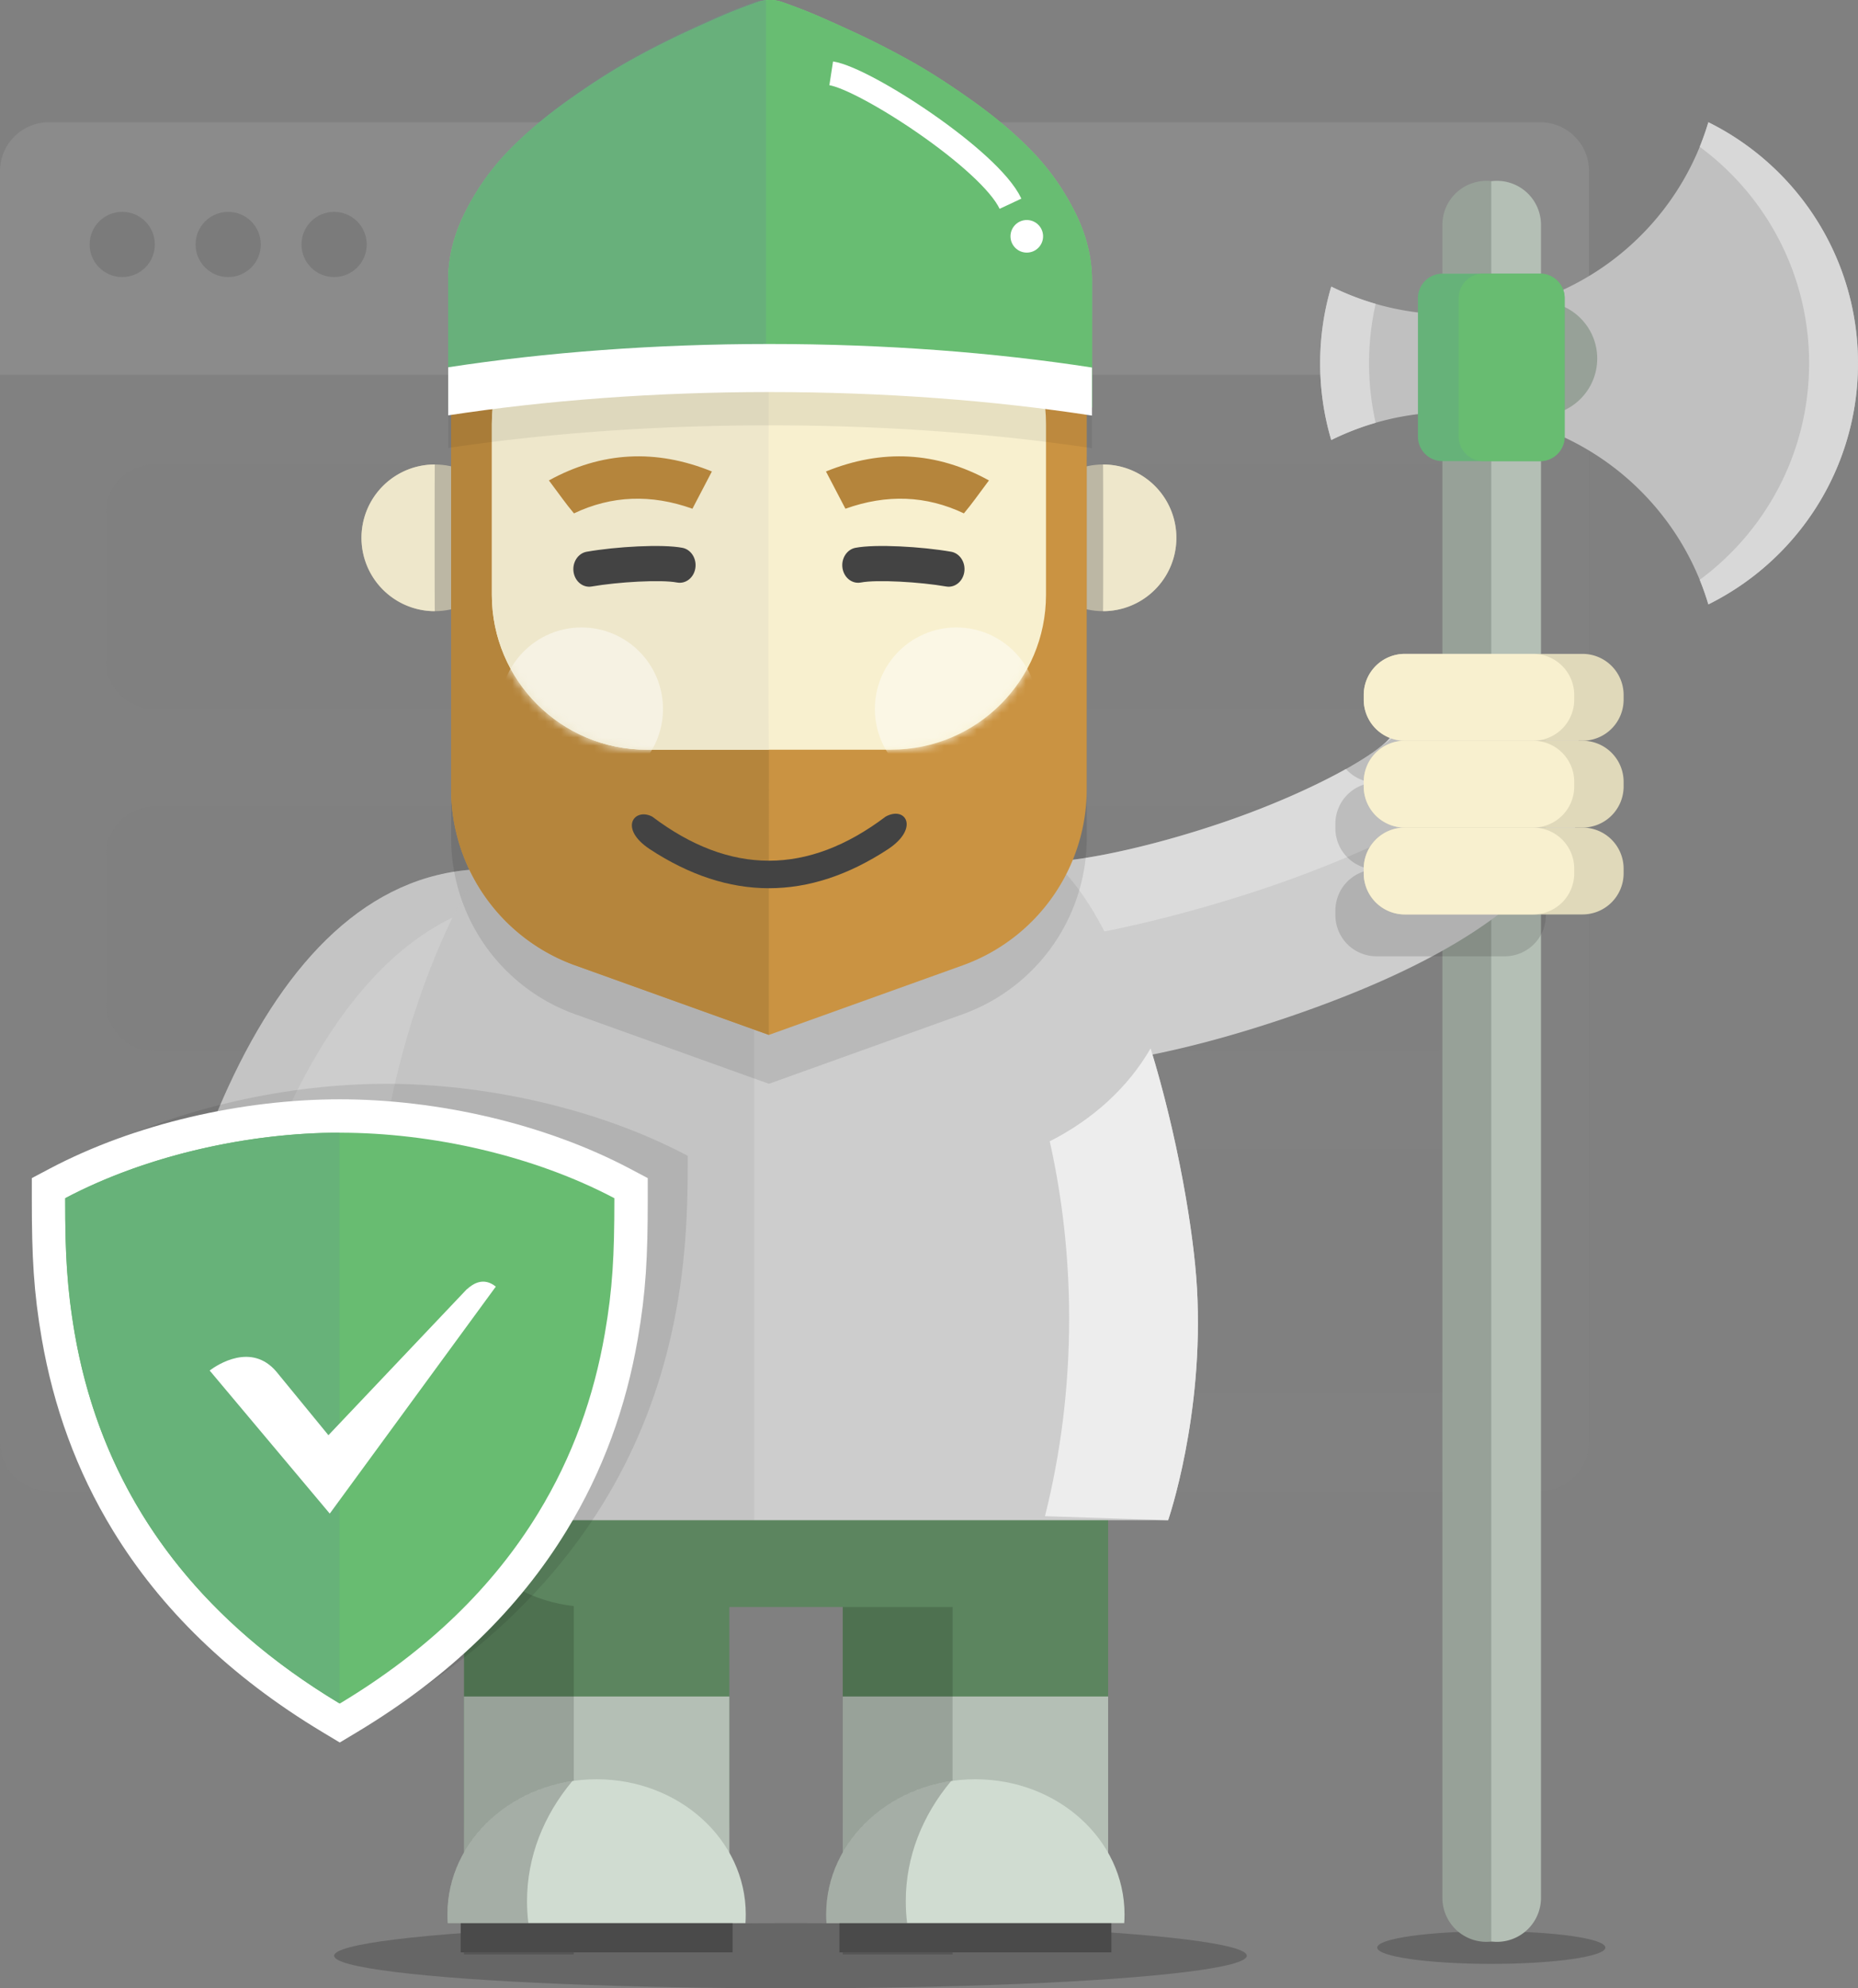 <svg viewBox="0 0 228 244" xmlns="http://www.w3.org/2000/svg" xmlns:xlink="http://www.w3.org/1999/xlink"><rect x="0" y="0" width="228" height="244" fill="#808080" stroke="none"/><defs><path d="M19 0h30c10.493 0 19 8.507 19 19v21c0 10.493-8.507 19-19 19H19C8.507 59 0 50.493 0 40V19C0 8.507 8.507 0 19 0z" id="a"/></defs><g transform="translate(0 -1)" fill="none" fill-rule="evenodd"><g opacity=".4" transform="translate(0 16)"><path d="M0 31h195v131a6 6 0 0 1-6 6H6a6 6 0 0 1-6-6V31zm19 11a6 6 0 0 0-6 6v18a6 6 0 0 0 6 6h157a6 6 0 0 0 6-6V48a6 6 0 0 0-6-6H19zm0 42a6 6 0 0 0-6 6v18a6 6 0 0 0 6 6h157a6 6 0 0 0 6-6V90a6 6 0 0 0-6-6H19zm0 42a6 6 0 0 0-6 6v18a6 6 0 0 0 6 6h157a6 6 0 0 0 6-6v-18a6 6 0 0 0-6-6H19z" fill="#888" opacity=".3"/><path d="M6 0h183a6 6 0 0 1 6 6v25H0V6a6 6 0 0 1 6-6z" fill="#D8D8D8" opacity=".3"/><circle fill="#4D4D4D" opacity=".5" cx="15" cy="15" r="4"/><circle fill="#4D4D4D" opacity=".5" cx="28" cy="15" r="4"/><circle fill="#4D4D4D" opacity=".5" cx="41" cy="15" r="4"/></g><g transform="translate(162 16)"><ellipse fill="#000" opacity=".2" cx="21" cy="224" rx="14" ry="2"/><path d="M21.098 7.238V223.25A5.4 5.4 0 0 1 15 217.895V12.593a5.4 5.4 0 0 1 6.098-5.355z" fill="#97A198" fill-rule="nonzero"/><path d="M47.637 59.169C43.585 45.53 30.954 35.584 16 35.584A32.865 32.865 0 0 0 1.363 39 33.006 33.006 0 0 1 0 29.584c0-3.271.476-6.432 1.363-9.415A32.865 32.865 0 0 0 16 23.584c14.954 0 27.585-9.946 31.637-23.584C58.52 5.394 66 16.616 66 29.584c0 12.969-7.48 24.19-18.363 29.585z" fill="silver"/><circle fill="#97A198" cx="27" cy="29" r="7"/><path d="M6.81 36.881A32.775 32.775 0 0 0 1.362 39 33.006 33.006 0 0 1 0 29.584c0-3.271.476-6.432 1.363-9.415a32.775 32.775 0 0 0 5.446 2.119A33.11 33.11 0 0 0 6 29.584c0 2.508.28 4.95.81 7.297zm39.768 19.271C54.719 50.142 60 40.48 60 29.584 60 18.69 54.72 9.026 46.578 3.017c.4-.983.754-1.99 1.06-3.017C58.518 5.394 66 16.616 66 29.584c0 12.969-7.48 24.19-18.363 29.585a32.748 32.748 0 0 0-1.059-3.017z" fill="#D8D8D8"/><path d="M21 7.238a5.4 5.4 0 0 1 6.098 5.355v205.302A5.4 5.4 0 0 1 21 223.25V7.238z" fill="#B4BFB5" fill-rule="nonzero"/><path d="M15 18.584h12a3 3 0 0 1 3 3v17a3 3 0 0 1-3 3H15a3 3 0 0 1-3-3v-17a3 3 0 0 1 3-3z" fill="#66B279"/><path d="M20 18.584h7a3 3 0 0 1 3 3v17a3 3 0 0 1-3 3h-7a3 3 0 0 1-3-3v-17a3 3 0 0 1 3-3z" fill="#68BC71"/></g><g transform="translate(16)"><ellipse fill="#000" opacity=".2" cx="81" cy="241" rx="56" ry="4"/><g transform="translate(96.938 83.328)" fill-rule="nonzero"><path d="M16.235 23.545a12.87 12.87 0 0 1 .003 0h-.003zm.484-.174c1.375-.086 3.204-.331 5.327-.727 4.67-.872 10.239-2.368 15.61-4.227C48.613 14.626 56.92 9.76 57.849 7.872 60.916 1.626 68.466-.95 74.712 2.118c6.246 3.068 8.822 10.619 5.754 16.865-4.892 9.96-17.5 17.342-34.568 23.248-14.534 5.03-28.77 7.685-36.257 5.636C2.93 46.03-1.022 39.099.815 32.387c1.778-6.497 8.33-10.408 14.835-8.984.253.005.617-.003 1.069-.032z" fill="#CDCDCD"/><path d="M79.041 5.608c-4.829.991-9.148 3.96-11.497 8.44-1.238 2.361-12.317 8.44-26.926 13.176-7.163 2.323-14.589 4.193-20.817 5.282-2.83.495-5.27.8-7.103.909a18.95 18.95 0 0 1-1.426.04A17.753 17.753 0 0 0 .411 34.65c.064-.752.198-1.509.404-2.263 1.778-6.497 8.33-10.408 14.835-8.984.253.005.617-.003 1.069-.032 1.375-.086 3.204-.331 5.327-.727 4.67-.872 10.239-2.368 15.61-4.227C48.613 14.626 56.92 9.76 57.849 7.872 60.916 1.626 68.466-.95 74.712 2.118a12.55 12.55 0 0 1 4.33 3.49z" fill="#FFF" opacity=".278"/></g><path d="M149.128 95.328c4.588-2.394 8.791-6.033 10.183-8.948h9.345a5.043 5.043 0 0 1 5.043 5.043v.572a5.043 5.043 0 0 1-5.043 5.043 5.043 5.043 0 0 1 5.043 5.043v.572a5.043 5.043 0 0 1-5.043 5.043 5.043 5.043 0 0 1 5.043 5.043v.572a5.043 5.043 0 0 1-5.043 5.043h-15.744a5.043 5.043 0 0 1-5.043-5.043v-.572a5.043 5.043 0 0 1 5.043-5.043 5.043 5.043 0 0 1-5.043-5.043v-.572a5.043 5.043 0 0 1 5.043-5.043 5.03 5.03 0 0 1-3.784-1.71z" fill="#3D3D3D" opacity=".188"/><g transform="rotate(-180 91.619 56.608)"><path d="M5.043 0h21.804a5.043 5.043 0 0 1 5.043 5.043v.572a5.043 5.043 0 0 1-5.043 5.043H5.043A5.043 5.043 0 0 1 0 5.615v-.572A5.043 5.043 0 0 1 5.043 0z" fill="#E0D9BA"/><path d="M11.103 0h15.744a5.043 5.043 0 0 1 5.043 5.043v.572a5.043 5.043 0 0 1-5.043 5.043H11.103A5.043 5.043 0 0 1 6.06 5.615v-.572A5.043 5.043 0 0 1 11.103 0z" fill="#F8F0CF"/><g transform="translate(0 10.658)"><path d="M5.043 0h21.804a5.043 5.043 0 0 1 5.043 5.043v.572a5.043 5.043 0 0 1-5.043 5.043H5.043A5.043 5.043 0 0 1 0 5.615v-.572A5.043 5.043 0 0 1 5.043 0z" fill="#E0D9BA"/><path d="M11.103 0h15.744a5.043 5.043 0 0 1 5.043 5.043v.572a5.043 5.043 0 0 1-5.043 5.043H11.103A5.043 5.043 0 0 1 6.06 5.615v-.572A5.043 5.043 0 0 1 11.103 0z" fill="#F8F0CF"/></g><g transform="translate(0 21.316)"><path d="M5.043 0h21.804a5.043 5.043 0 0 1 5.043 5.043v.572a5.043 5.043 0 0 1-5.043 5.043H5.043A5.043 5.043 0 0 1 0 5.615v-.572A5.043 5.043 0 0 1 5.043 0z" fill="#E0D9BA"/><path d="M11.103 0h15.744a5.043 5.043 0 0 1 5.043 5.043v.572a5.043 5.043 0 0 1-5.043 5.043H11.103A5.043 5.043 0 0 1 6.06 5.615v-.572A5.043 5.043 0 0 1 11.103 0z" fill="#F8F0CF"/></g></g><path d="M42.463 107.679l1.232 22.766c-.914.05-2.302.802-4.12 2.687-2.334 2.42-4.702 6.123-6.82 10.712-4.057 8.793-6.662 19.817-6.593 26.565l-22.799.232c-.105-10.301 3.28-24.623 8.69-36.35 7.172-15.545 17.154-25.895 30.41-26.612z" fill="#CDCDCD" fill-rule="nonzero"/><path d="M27.154 161.328c-.665 3.401-1.018 6.543-.992 9.08l-22.799.233c-.029-2.844.208-5.995.68-9.313h23.111z" fill="#000" fill-rule="nonzero" opacity=".107"/><path d="M42.713 112.303c-9.928 3.306-17.707 12.565-23.594 25.324-4.836 10.482-8.053 23.037-8.606 32.941l-7.15.073c-.105-10.301 3.28-24.623 8.69-36.35 7.172-15.545 17.154-25.895 30.41-26.612l.25 4.624z" fill="#949494" fill-rule="nonzero" opacity=".151"/><g transform="translate(38.693 171.881)"><path d="M16.844 0h3.37C28.275 0 34.81 6.536 34.81 14.598V52.67c0 8.063-6.535 14.598-14.598 14.598h-3.369c-8.062 0-14.598-6.535-14.598-14.598V14.6C2.246 6.535 8.782 0 16.844 0z" fill="#5C855F"/><path fill="#B4BFB5" d="M34.811 62.745L2.246 62.745 2.246 37.308 34.811 37.308 34.811 62.745z"/><path fill="#000" opacity=".155" d="M2.246 7.349L15.721 7.349 15.721 68.963 2.246 68.963z"/><path fill="#4A4A4A" d="M1.841 65.014L35.204 65.014 35.204 68.707 1.841 68.707z"/><path d="M.251 65.114c-.025-.354-.037-.71-.037-1.07 0-9.157 8.195-16.58 18.304-16.58 10.11 0 18.304 7.423 18.304 16.58 0 .36-.012.716-.037 1.07H.25z" fill="#D0DCD1"/><path d="M15.543 47.681c-3.512 4.202-5.565 9.28-5.565 14.749 0 .906.057 1.801.167 2.684H.25c-.025-.354-.037-.71-.037-1.07 0-8.24 6.635-15.075 15.329-16.363z" fill="#393939" opacity=".278"/></g><g transform="translate(85.171 171.881)"><path d="M16.844 0h3.37C28.275 0 34.81 6.536 34.81 14.598V52.67c0 8.063-6.535 14.598-14.598 14.598h-3.369c-8.062 0-14.598-6.535-14.598-14.598V14.6C2.246 6.535 8.782 0 16.844 0z" fill="#5C855F"/><path fill="#B4BFB5" d="M34.811 62.745L2.246 62.745 2.246 37.308 34.811 37.308 34.811 62.745z"/><path fill="#000" opacity=".155" d="M2.246 7.349L15.721 7.349 15.721 68.963 2.246 68.963z"/><path fill="#4A4A4A" d="M1.841 65.014L35.204 65.014 35.204 68.707 1.841 68.707z"/><path d="M.251 65.114c-.025-.354-.037-.71-.037-1.07 0-9.157 8.195-16.58 18.304-16.58 10.11 0 18.304 7.423 18.304 16.58 0 .36-.012.716-.037 1.07H.25z" fill="#D0DCD1"/><path d="M15.543 47.681c-3.512 4.202-5.565 9.28-5.565 14.749 0 .906.057 1.801.167 2.684H.25c-.025-.354-.037-.71-.037-1.07 0-8.24 6.635-15.075 15.329-16.363z" fill="#393939" opacity=".278"/></g><path d="M56.558 159.97h44.037c10.56 0 19.121 8.56 19.121 19.12 0 10.562-8.56 19.123-19.121 19.123H56.558c-10.56 0-19.121-8.561-19.121-19.122 0-10.56 8.56-19.122 19.121-19.122z" fill="#5C855F"/><path d="M107.258 104.172l-63.086 1.8c-1.344 0-24.612 38.092-8.77 81.583h91.942s4.422-12.782 3.542-28.451c-.88-15.669-9.797-54.932-23.628-54.932z" fill="#CDCDCD"/><path d="M76.538 187.555H35.402c-15.842-43.491 7.426-81.584 8.77-81.584l32.366-.923v82.507z" fill="#4B4B4B" opacity=".071"/><path d="M40.75 150.21c-1.837 12.869-.078 21.281 5.59 37.345H35.402c-5.835-16.02-6.364-31.306-4.637-44.227l9.984 6.881z" fill="#4B4B4B" opacity=".216"/><path d="M125.194 129.648c3.31 10.795 5.3 22.47 5.692 29.456.88 15.669-3.542 28.45-3.542 28.45l-15.114-.492c1.93-7.674 2.966-15.81 2.966-24.236 0-7.53-.828-14.828-2.38-21.771 5.325-2.687 9.648-6.656 12.378-11.407z" fill="#EDEDED"/><g transform="translate(27.538 .528)"><g transform="translate(.462 16.472)"><g transform="translate(.357 41)"><circle fill="#BCB7A4" cx="9" cy="9" r="9"/><path d="M9 18A9 9 0 0 1 9 0c-.03 0-.03 18 0 18z" fill="#EEE7CB"/></g><g transform="matrix(-1 0 0 1 100.357 41)"><circle fill="#BCB7A4" cx="9" cy="9" r="9"/><path d="M9 18A9 9 0 0 1 9 0c-.03 0-.03 18 0 18z" fill="#EEE7CB"/></g><g transform="translate(11.357)"><path d="M30 11h18c16.569 0 30 13.431 30 30v45.82a23 23 0 0 1-15.23 21.647L39 117l-23.77-8.533A23 23 0 0 1 0 86.819V41c0-16.569 13.431-30 30-30z" fill-opacity=".1" fill="#000"/><path d="M30 0h18c16.569 0 30 18.431 30 35v45.82a23 23 0 0 1-15.23 21.647L39 111l-23.77-8.533A23 23 0 0 1 0 80.819V35C0 18.431 13.431 0 30 0z" fill="#CA9342"/><path d="M29.99 0h8.996c.019 2 .019 39 0 111l-23.762-8.533A23 23 0 0 1 0 80.819V35C0 18.431 13.427 0 29.99 0z" fill="#B5853C"/><path d="M24 17h30c10.493 0 19 8.507 19 19v21c0 10.493-8.507 19-19 19H24C13.507 76 5 67.493 5 57V36c0-10.493 8.507-19 19-19z" fill="#F8F0CF"/><path d="M24 17h15c0 1-.116 55.084 0 59H24C13.507 76 5 67.493 5 57V36c0-10.493 8.507-19 19-19z" fill="#EEE7CB"/><g transform="translate(5 17)"><mask id="b" fill="#fff"><use xlink:href="#a"/></mask><g mask="url(#b)"><g transform="translate(41 23)"><path d="M2.387 6.43L0 1.857c6.895-2.8 13.562-2.434 20 1.098C18.402 5.087 18.04 5.66 16.925 7c-4.617-2.195-9.463-2.385-14.538-.57z" fill="#B5853C"/><circle fill="#FBF7E5" cx="16" cy="31" r="10"/><path d="M4.279 15.483c-1.058.205-2.065-.581-2.25-1.756-.184-1.175.524-2.294 1.582-2.5 2.458-.476 8.13-.151 11.746.48 1.06.184 1.786 1.29 1.62 2.468-.167 1.178-1.162 1.984-2.223 1.799-3.228-.563-8.535-.867-10.475-.49z" fill="#434343" fill-rule="nonzero"/></g><g transform="matrix(-1 0 0 1 27 23)"><path d="M2.387 6.43L0 1.857c6.895-2.8 13.562-2.434 20 1.098C18.402 5.087 18.04 5.66 16.925 7c-4.617-2.195-9.463-2.385-14.538-.57z" fill="#B5853C"/><circle fill="#F6F2E3" cx="16" cy="31" r="10"/><path d="M4.279 15.483c-1.058.205-2.065-.581-2.25-1.756-.184-1.175.524-2.294 1.582-2.5 2.458-.476 8.13-.151 11.746.48 1.06.184 1.786 1.29 1.62 2.468-.167 1.178-1.162 1.984-2.223 1.799-3.228-.563-8.535-.867-10.475-.49z" fill="#434343" fill-rule="nonzero"/></g></g></g><path d="M39 89.623c4.774 0 9.548-1.804 14.322-5.412 2.465-1.351 4.163 1.428.309 3.988C48.754 91.4 43.877 93 39 93c-4.877 0-9.754-1.6-14.63-4.8-3.855-2.56-1.873-5.126.308-3.989 4.774 3.608 9.548 5.412 14.322 5.412z" fill="#434343"/></g></g><g transform="translate(11)"><path d="M.462 55.442v-15.57c0-2.802.688-5.58 2.067-8.332 1.38-2.752 3.088-5.196 5.124-7.33 2.037-2.133 4.465-4.21 7.282-6.23 2.82-2.02 5.421-3.696 7.808-5.033a104.134 104.134 0 0 1 7.467-3.785c2.592-1.189 4.435-1.996 5.525-2.42 1.09-.423 1.964-.749 2.622-.976a4.321 4.321 0 0 1 1.605-.294 4.32 4.32 0 0 1 1.606.294c.658.227 1.532.553 2.622.977 1.09.423 2.932 1.23 5.524 2.419a103.934 103.934 0 0 1 7.468 3.785c2.386 1.337 4.988 3.013 7.807 5.033 2.819 2.02 5.246 4.097 7.283 6.23 2.037 2.134 3.745 4.578 5.122 7.33 1.379 2.753 2.068 5.53 2.068 8.331v15.6c-12.02-1.798-25.441-2.803-39.599-2.803-14.08 0-27.432.994-39.401 2.774z" fill="#050505" opacity=".07"/><path d="M.462 50.442v-15.57c0-2.802.688-5.58 2.067-8.332 1.38-2.752 3.088-5.196 5.124-7.33 2.037-2.133 4.465-4.21 7.282-6.23 2.82-2.02 5.421-3.696 7.808-5.033a104.134 104.134 0 0 1 7.467-3.785c2.592-1.189 4.435-1.996 5.525-2.42 1.09-.423 1.964-.749 2.622-.976a4.321 4.321 0 0 1 1.605-.294 4.32 4.32 0 0 1 1.606.294c.658.227 1.532.553 2.622.977 1.09.423 2.932 1.23 5.524 2.419a103.934 103.934 0 0 1 7.468 3.785c2.386 1.337 4.988 3.013 7.807 5.033 2.819 2.02 5.246 4.097 7.283 6.23 2.037 2.134 3.745 4.578 5.122 7.33 1.379 2.753 2.068 5.53 2.068 8.331v15.6c-12.02-1.798-25.441-2.803-39.599-2.803-14.08 0-27.432.994-39.401 2.774z" fill="#72D97B"/><path d="M.462 50.442v-15.57c0-2.802.688-5.58 2.067-8.332 1.38-2.752 3.088-5.196 5.124-7.33 2.037-2.133 4.465-4.21 7.282-6.23 2.82-2.02 5.421-3.696 7.808-5.033a104.134 104.134 0 0 1 7.467-3.785c2.592-1.189 4.435-1.996 5.525-2.42 1.09-.423 1.964-.749 2.622-.976a4.321 4.321 0 0 1 1.605-.294 4.32 4.32 0 0 1 1.606.294c.658.227 1.532.553 2.622.977 1.09.423 2.932 1.23 5.524 2.419a103.934 103.934 0 0 1 7.468 3.785c2.386 1.337 4.988 3.013 7.807 5.033 2.819 2.02 5.246 4.097 7.283 6.23 2.037 2.134 3.745 4.578 5.122 7.33 1.379 2.753 2.068 5.53 2.068 8.331v15.6c-12.02-1.798-25.441-2.803-39.599-2.803-14.08 0-27.432.994-39.401 2.774z" fill="#68BD72"/><path d="M39.462.472v47.224c-13.937 0-27.153.995-39 2.776v-15.58c0-2.804.68-5.583 2.046-8.337 1.366-2.754 3.056-5.199 5.072-7.334s4.42-4.213 7.208-6.234c2.79-2.022 5.365-3.699 7.728-5.036 2.362-1.336 4.827-2.6 7.39-3.788 2.567-1.19 4.39-1.997 5.47-2.42A75.238 75.238 0 0 1 37.97.765a4.205 4.205 0 0 1 1.492-.293z" fill="#689E87" opacity=".417"/><path d="M.462 45.543c11.97-1.834 25.321-2.858 39.401-2.858 14.158 0 27.579 1.035 39.599 2.888v5.899c-12.02-1.853-25.441-2.889-39.599-2.889-14.08 0-27.432 1.025-39.401 2.859v-5.899z" fill="#FFF"/><path d="M47.462 9.472c4.145.64 19.449 10.56 22 16" stroke="#FFF" stroke-width="2.949"/><circle fill="#FFF" cx="71.462" cy="29.472" r="2"/></g></g><g transform="translate(.351 154.91)"><g opacity=".223" transform="translate(1.49 8.206)" fill="#353535"><path d="M24.927.24a4.196 4.196 0 0 1 4.196 4.2v12.352c0 2.319-1.88 4.199-4.196 4.199h-1.303a4.196 4.196 0 0 1-4.196-4.2V4.44c0-2.319 1.88-4.199 4.196-4.199h1.303zm-9.695 0a4.196 4.196 0 0 1 4.196 4.2v12.352c0 2.319-1.88 4.199-4.196 4.199H13.93a4.196 4.196 0 0 1-4.196-4.2V4.44C9.733 2.12 11.614.24 13.93.24h1.303zm-9.695 0a4.196 4.196 0 0 1 4.196 4.2v12.352c0 2.319-1.88 4.199-4.196 4.199H4.234a4.196 4.196 0 0 1-4.196-4.2V4.44C.038 2.12 1.92.24 4.234.24h1.303z"/></g><g transform="rotate(90 15.155 15.458)"><path d="M0 4.196A4.2 4.2 0 0 1 4.202 0h17.215a4.2 4.2 0 0 1 4.202 4.196v1.303a4.2 4.2 0 0 1-4.202 4.196H4.202A4.2 4.2 0 0 1 0 5.499V4.196z" fill="#E0D9BA"/><path d="M4.869 4.196A4.196 4.196 0 0 1 9.068 0H21.42c2.319 0 4.199 1.88 4.199 4.196v1.303a4.196 4.196 0 0 1-4.2 4.196H9.069c-2.32 0-4.2-1.88-4.2-4.196V4.196z" fill="#F8F0CF"/><g transform="translate(0 9.695)"><path d="M0 4.196A4.2 4.2 0 0 1 4.202 0h17.215a4.2 4.2 0 0 1 4.202 4.196v1.303a4.2 4.2 0 0 1-4.202 4.196H4.202A4.2 4.2 0 0 1 0 5.499V4.196z" fill="#E0D9BA"/><path d="M4.869 4.196A4.196 4.196 0 0 1 9.068 0H21.42c2.319 0 4.199 1.88 4.199 4.196v1.303a4.196 4.196 0 0 1-4.2 4.196H9.069c-2.32 0-4.2-1.88-4.2-4.196V4.196z" fill="#F8F0CF"/></g><g transform="translate(0 19.39)"><path d="M0 4.196A4.2 4.2 0 0 1 4.202 0h17.215a4.2 4.2 0 0 1 4.202 4.196v1.303a4.2 4.2 0 0 1-4.202 4.196H4.202A4.2 4.2 0 0 1 0 5.499V4.196z" fill="#E0D9BA"/><path d="M4.869 4.196A4.196 4.196 0 0 1 9.068 0H21.42c2.319 0 4.199 1.88 4.199 4.196v1.303a4.196 4.196 0 0 1-4.2 4.196H9.069c-2.32 0-4.2-1.88-4.2-4.196V4.196z" fill="#F8F0CF"/></g></g></g></g><g transform="translate(8 134)"><path d="M39.39 0C27.827 0 13.877 2.76 2.393 8.838c0 13.124-.159 45.821 36.999 68.162 37.158-22.34 37-55.038 37-68.162C64.908 2.76 50.957 0 39.392 0z" fill="#131313" opacity=".1"/><path d="M33.695 3.952c11.684 0 24.513 2.918 34.654 8.278l1.09.577v1.385c.001 6.934-.222 11.186-1.2 16.804-1.392 8.01-4.084 15.608-8.46 22.771-5.643 9.238-13.857 17.335-25.03 24.045l-1.054.633-1.054-.633c-11.172-6.71-19.386-14.807-25.029-24.045-4.375-7.163-7.067-14.76-8.46-22.77-.977-5.618-1.2-9.87-1.2-16.804v-1.386l1.09-.577c10.141-5.36 22.97-8.278 34.653-8.278z" stroke="#FFF" stroke-width="4.096" fill="#68BC71"/><path d="M33.66 76.036C-.143 55.71 0 25.978 0 14.04 10.447 8.518 23.135 6.005 33.66 6v70.036z" fill="#67B279"/><path d="M32.466 52.744L52.842 24.89c-1.493-1.214-2.803-.357-3.524.306l-.026.002-16.99 17.925-6.4-7.812c-3.054-3.579-7.206-.85-8.176-.128l14.74 17.56" fill="#FFF"/></g></g></svg>